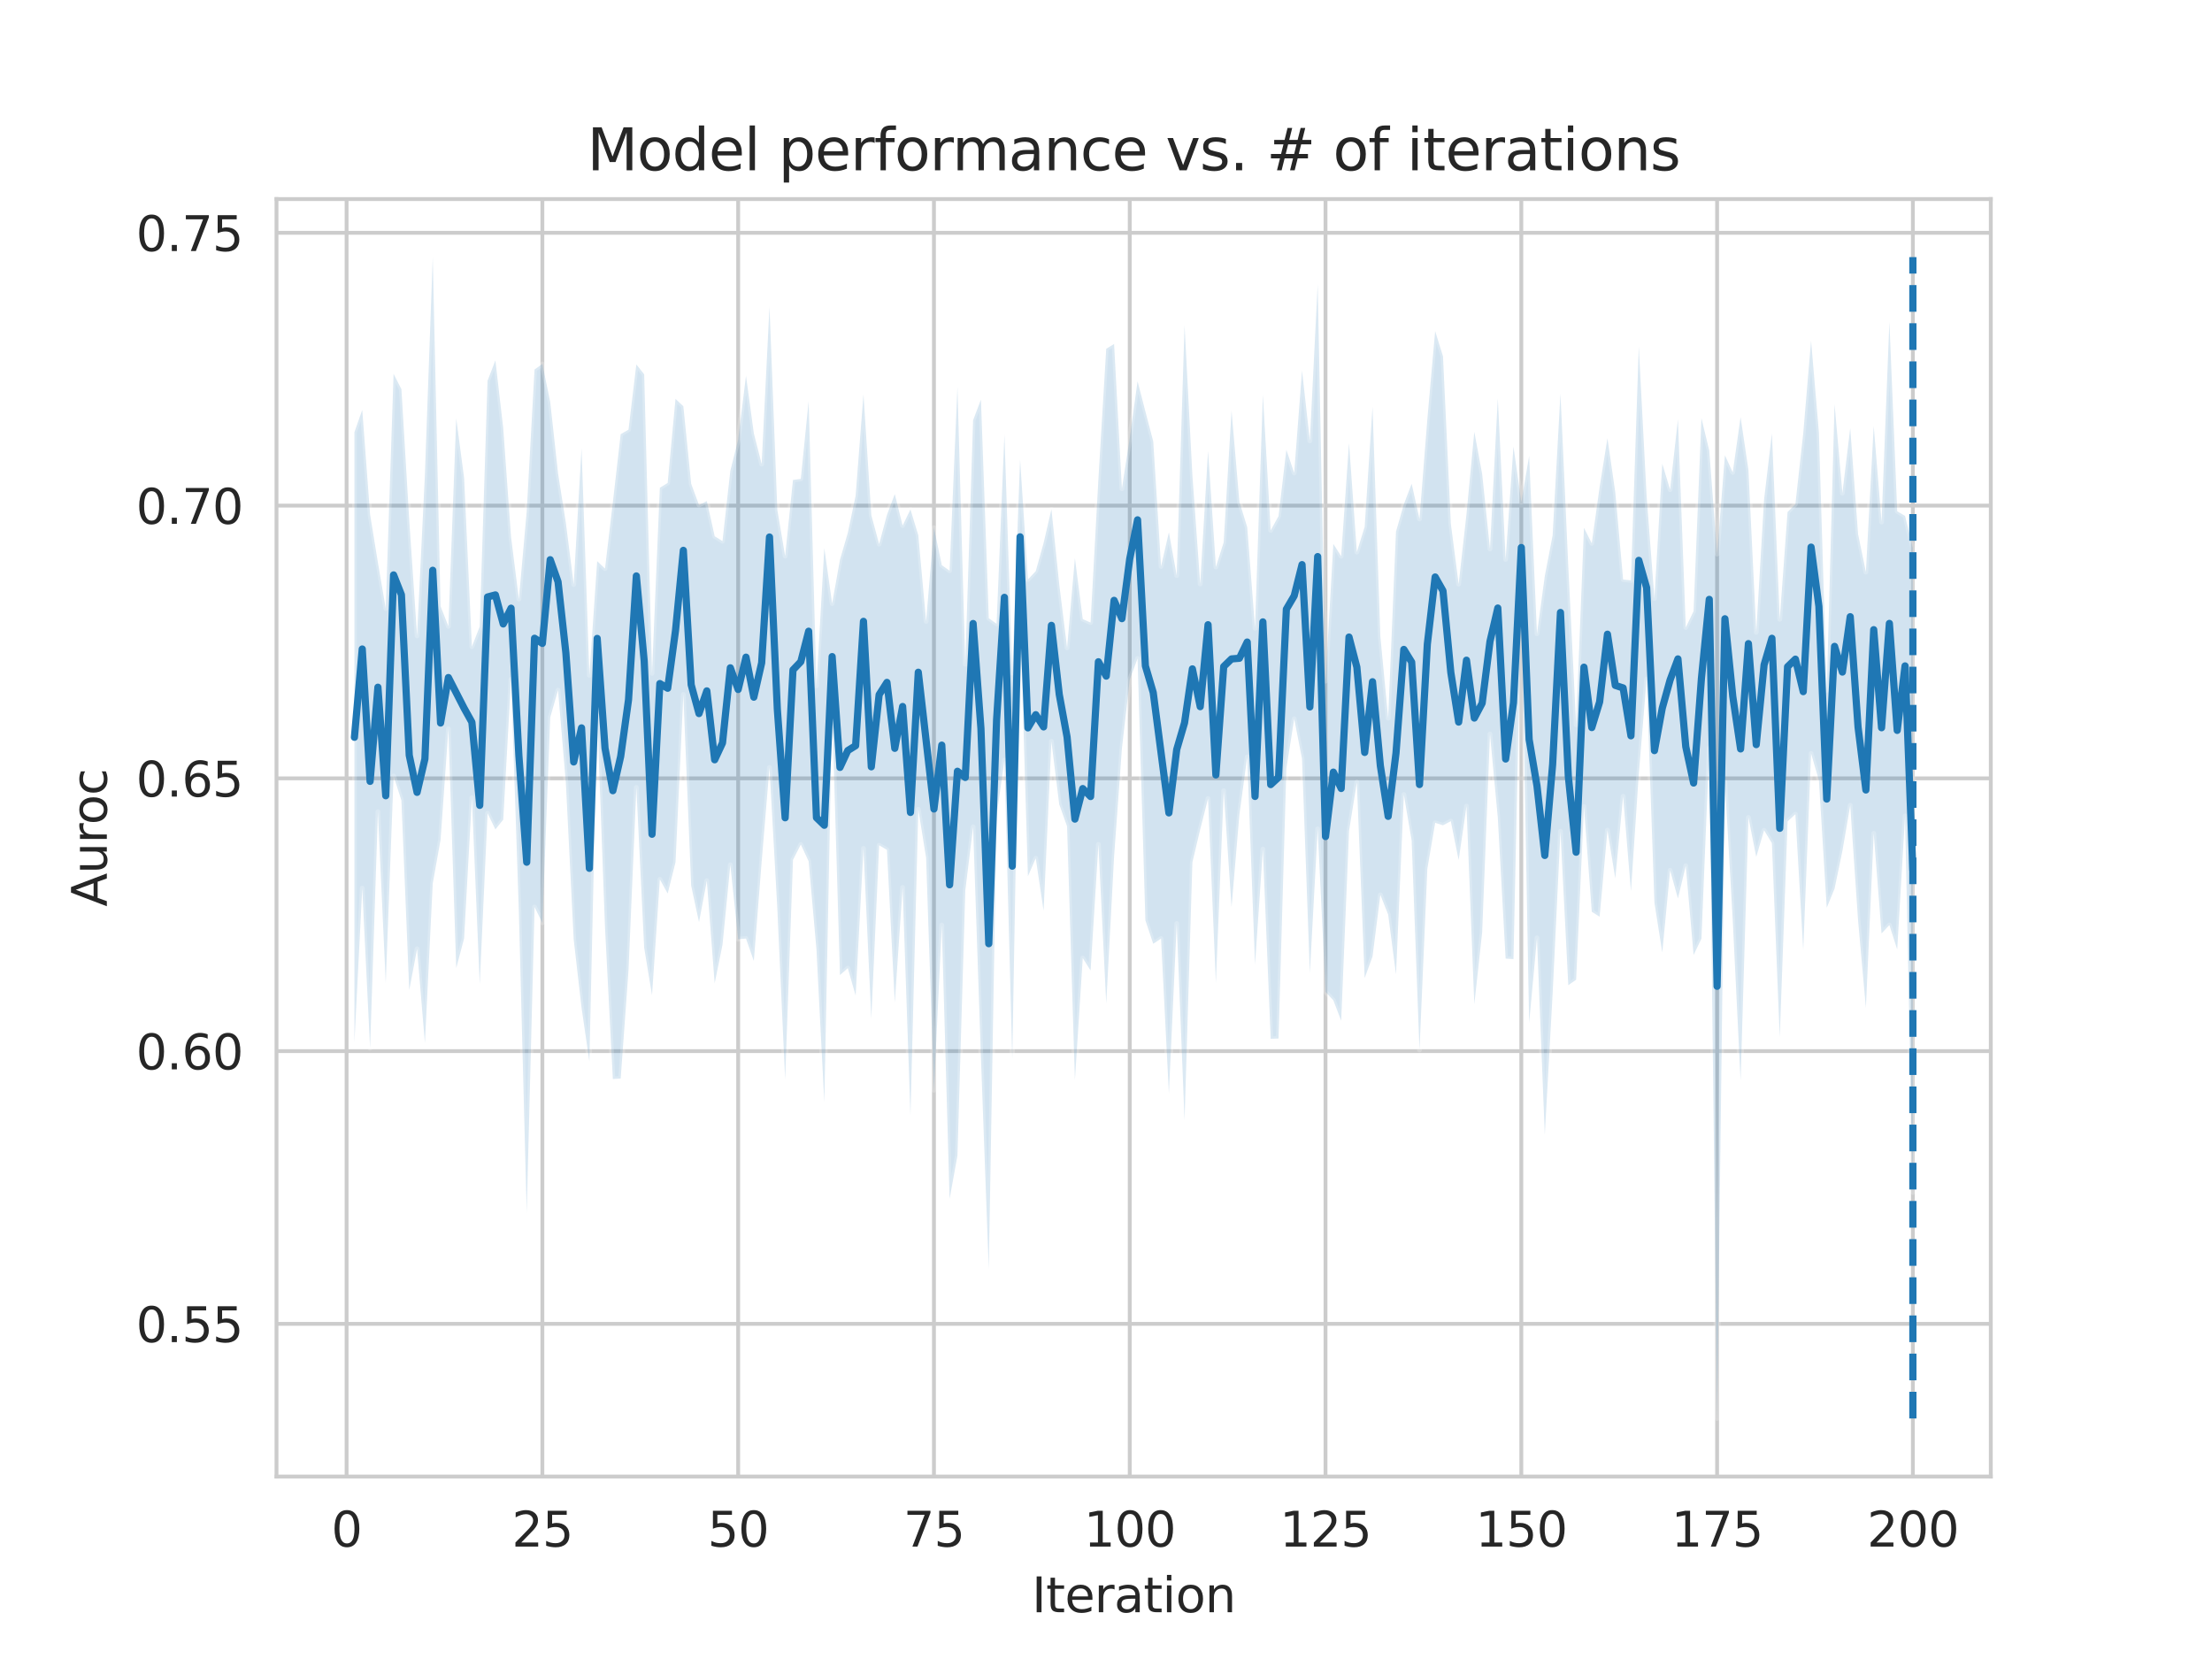 <?xml version="1.0" encoding="utf-8" standalone="no"?>
<!DOCTYPE svg PUBLIC "-//W3C//DTD SVG 1.1//EN"
  "http://www.w3.org/Graphics/SVG/1.1/DTD/svg11.dtd">
<svg height="345.6pt" version="1.1" viewBox="0 0 460.8 345.6" width="460.8pt" xmlns="http://www.w3.org/2000/svg" xmlns:xlink="http://www.w3.org/1999/xlink">
 <defs>
  <style type="text/css">*{stroke-linecap:butt;stroke-linejoin:round;}</style>
 </defs>
 <g id="figure_1">
  <g id="patch_1">
   <path d="M 0 345.6 
L 460.8 345.6 
L 460.8 0 
L 0 0 
z
" style="fill:#ffffff;"/>
  </g>
  <g id="axes_1">
   <g id="patch_2">
    <path d="M 57.6 307.584 
L 414.72 307.584 
L 414.72 41.472 
L 57.6 41.472 
z
" style="fill:#ffffff;"/>
   </g>
   <g id="matplotlib.axis_1">
    <g id="xtick_1">
     <g id="line2d_1">
      <path clip-path="url(#p51a0174e1c)" d="M 72.201 307.584 
L 72.201 41.472 
" style="fill:none;stroke:#cccccc;stroke-linecap:round;stroke-width:0.8;"/>
     </g>
     <g id="text_1">
      <!-- 0 -->
      <g style="fill:#262626;" transform="translate(69.02 322.182)scale(0.1 -0.1)">
       <defs>
        <path d="M 2034 4250 
Q 1547 4250 1301 3770 
Q 1056 3291 1056 2328 
Q 1056 1369 1301 889 
Q 1547 409 2034 409 
Q 2525 409 2770 889 
Q 3016 1369 3016 2328 
Q 3016 3291 2770 3770 
Q 2525 4250 2034 4250 
z
M 2034 4750 
Q 2819 4750 3233 4129 
Q 3647 3509 3647 2328 
Q 3647 1150 3233 529 
Q 2819 -91 2034 -91 
Q 1250 -91 836 529 
Q 422 1150 422 2328 
Q 422 3509 836 4129 
Q 1250 4750 2034 4750 
z
" id="DejaVuSans-30" transform="scale(0.016)"/>
       </defs>
       <use xlink:href="#DejaVuSans-30"/>
      </g>
     </g>
    </g>
    <g id="xtick_2">
     <g id="line2d_2">
      <path clip-path="url(#p51a0174e1c)" d="M 112.987 307.584 
L 112.987 41.472 
" style="fill:none;stroke:#cccccc;stroke-linecap:round;stroke-width:0.8;"/>
     </g>
     <g id="text_2">
      <!-- 25 -->
      <g style="fill:#262626;" transform="translate(106.625 322.182)scale(0.1 -0.1)">
       <defs>
        <path d="M 1228 531 
L 3431 531 
L 3431 0 
L 469 0 
L 469 531 
Q 828 903 1448 1529 
Q 2069 2156 2228 2338 
Q 2531 2678 2651 2914 
Q 2772 3150 2772 3378 
Q 2772 3750 2511 3984 
Q 2250 4219 1831 4219 
Q 1534 4219 1204 4116 
Q 875 4013 500 3803 
L 500 4441 
Q 881 4594 1212 4672 
Q 1544 4750 1819 4750 
Q 2544 4750 2975 4387 
Q 3406 4025 3406 3419 
Q 3406 3131 3298 2873 
Q 3191 2616 2906 2266 
Q 2828 2175 2409 1742 
Q 1991 1309 1228 531 
z
" id="DejaVuSans-32" transform="scale(0.016)"/>
        <path d="M 691 4666 
L 3169 4666 
L 3169 4134 
L 1269 4134 
L 1269 2991 
Q 1406 3038 1543 3061 
Q 1681 3084 1819 3084 
Q 2600 3084 3056 2656 
Q 3513 2228 3513 1497 
Q 3513 744 3044 326 
Q 2575 -91 1722 -91 
Q 1428 -91 1123 -41 
Q 819 9 494 109 
L 494 744 
Q 775 591 1075 516 
Q 1375 441 1709 441 
Q 2250 441 2565 725 
Q 2881 1009 2881 1497 
Q 2881 1984 2565 2268 
Q 2250 2553 1709 2553 
Q 1456 2553 1204 2497 
Q 953 2441 691 2322 
L 691 4666 
z
" id="DejaVuSans-35" transform="scale(0.016)"/>
       </defs>
       <use xlink:href="#DejaVuSans-32"/>
       <use x="63.623" xlink:href="#DejaVuSans-35"/>
      </g>
     </g>
    </g>
    <g id="xtick_3">
     <g id="line2d_3">
      <path clip-path="url(#p51a0174e1c)" d="M 153.773 307.584 
L 153.773 41.472 
" style="fill:none;stroke:#cccccc;stroke-linecap:round;stroke-width:0.8;"/>
     </g>
     <g id="text_3">
      <!-- 50 -->
      <g style="fill:#262626;" transform="translate(147.41 322.182)scale(0.1 -0.1)">
       <use xlink:href="#DejaVuSans-35"/>
       <use x="63.623" xlink:href="#DejaVuSans-30"/>
      </g>
     </g>
    </g>
    <g id="xtick_4">
     <g id="line2d_4">
      <path clip-path="url(#p51a0174e1c)" d="M 194.559 307.584 
L 194.559 41.472 
" style="fill:none;stroke:#cccccc;stroke-linecap:round;stroke-width:0.8;"/>
     </g>
     <g id="text_4">
      <!-- 75 -->
      <g style="fill:#262626;" transform="translate(188.196 322.182)scale(0.1 -0.1)">
       <defs>
        <path d="M 525 4666 
L 3525 4666 
L 3525 4397 
L 1831 0 
L 1172 0 
L 2766 4134 
L 525 4134 
L 525 4666 
z
" id="DejaVuSans-37" transform="scale(0.016)"/>
       </defs>
       <use xlink:href="#DejaVuSans-37"/>
       <use x="63.623" xlink:href="#DejaVuSans-35"/>
      </g>
     </g>
    </g>
    <g id="xtick_5">
     <g id="line2d_5">
      <path clip-path="url(#p51a0174e1c)" d="M 235.344 307.584 
L 235.344 41.472 
" style="fill:none;stroke:#cccccc;stroke-linecap:round;stroke-width:0.8;"/>
     </g>
     <g id="text_5">
      <!-- 100 -->
      <g style="fill:#262626;" transform="translate(225.801 322.182)scale(0.1 -0.1)">
       <defs>
        <path d="M 794 531 
L 1825 531 
L 1825 4091 
L 703 3866 
L 703 4441 
L 1819 4666 
L 2450 4666 
L 2450 531 
L 3481 531 
L 3481 0 
L 794 0 
L 794 531 
z
" id="DejaVuSans-31" transform="scale(0.016)"/>
       </defs>
       <use xlink:href="#DejaVuSans-31"/>
       <use x="63.623" xlink:href="#DejaVuSans-30"/>
       <use x="127.246" xlink:href="#DejaVuSans-30"/>
      </g>
     </g>
    </g>
    <g id="xtick_6">
     <g id="line2d_6">
      <path clip-path="url(#p51a0174e1c)" d="M 276.13 307.584 
L 276.13 41.472 
" style="fill:none;stroke:#cccccc;stroke-linecap:round;stroke-width:0.8;"/>
     </g>
     <g id="text_6">
      <!-- 125 -->
      <g style="fill:#262626;" transform="translate(266.586 322.182)scale(0.1 -0.1)">
       <use xlink:href="#DejaVuSans-31"/>
       <use x="63.623" xlink:href="#DejaVuSans-32"/>
       <use x="127.246" xlink:href="#DejaVuSans-35"/>
      </g>
     </g>
    </g>
    <g id="xtick_7">
     <g id="line2d_7">
      <path clip-path="url(#p51a0174e1c)" d="M 316.916 307.584 
L 316.916 41.472 
" style="fill:none;stroke:#cccccc;stroke-linecap:round;stroke-width:0.8;"/>
     </g>
     <g id="text_7">
      <!-- 150 -->
      <g style="fill:#262626;" transform="translate(307.372 322.182)scale(0.1 -0.1)">
       <use xlink:href="#DejaVuSans-31"/>
       <use x="63.623" xlink:href="#DejaVuSans-35"/>
       <use x="127.246" xlink:href="#DejaVuSans-30"/>
      </g>
     </g>
    </g>
    <g id="xtick_8">
     <g id="line2d_8">
      <path clip-path="url(#p51a0174e1c)" d="M 357.702 307.584 
L 357.702 41.472 
" style="fill:none;stroke:#cccccc;stroke-linecap:round;stroke-width:0.8;"/>
     </g>
     <g id="text_8">
      <!-- 175 -->
      <g style="fill:#262626;" transform="translate(348.158 322.182)scale(0.1 -0.1)">
       <use xlink:href="#DejaVuSans-31"/>
       <use x="63.623" xlink:href="#DejaVuSans-37"/>
       <use x="127.246" xlink:href="#DejaVuSans-35"/>
      </g>
     </g>
    </g>
    <g id="xtick_9">
     <g id="line2d_9">
      <path clip-path="url(#p51a0174e1c)" d="M 398.487 307.584 
L 398.487 41.472 
" style="fill:none;stroke:#cccccc;stroke-linecap:round;stroke-width:0.8;"/>
     </g>
     <g id="text_9">
      <!-- 200 -->
      <g style="fill:#262626;" transform="translate(388.944 322.182)scale(0.1 -0.1)">
       <use xlink:href="#DejaVuSans-32"/>
       <use x="63.623" xlink:href="#DejaVuSans-30"/>
       <use x="127.246" xlink:href="#DejaVuSans-30"/>
      </g>
     </g>
    </g>
    <g id="text_10">
     <!-- Iteration -->
     <g style="fill:#262626;" transform="translate(214.951 335.861)scale(0.1 -0.1)">
      <defs>
       <path d="M 628 4666 
L 1259 4666 
L 1259 0 
L 628 0 
L 628 4666 
z
" id="DejaVuSans-49" transform="scale(0.016)"/>
       <path d="M 1172 4494 
L 1172 3500 
L 2356 3500 
L 2356 3053 
L 1172 3053 
L 1172 1153 
Q 1172 725 1289 603 
Q 1406 481 1766 481 
L 2356 481 
L 2356 0 
L 1766 0 
Q 1100 0 847 248 
Q 594 497 594 1153 
L 594 3053 
L 172 3053 
L 172 3500 
L 594 3500 
L 594 4494 
L 1172 4494 
z
" id="DejaVuSans-74" transform="scale(0.016)"/>
       <path d="M 3597 1894 
L 3597 1613 
L 953 1613 
Q 991 1019 1311 708 
Q 1631 397 2203 397 
Q 2534 397 2845 478 
Q 3156 559 3463 722 
L 3463 178 
Q 3153 47 2828 -22 
Q 2503 -91 2169 -91 
Q 1331 -91 842 396 
Q 353 884 353 1716 
Q 353 2575 817 3079 
Q 1281 3584 2069 3584 
Q 2775 3584 3186 3129 
Q 3597 2675 3597 1894 
z
M 3022 2063 
Q 3016 2534 2758 2815 
Q 2500 3097 2075 3097 
Q 1594 3097 1305 2825 
Q 1016 2553 972 2059 
L 3022 2063 
z
" id="DejaVuSans-65" transform="scale(0.016)"/>
       <path d="M 2631 2963 
Q 2534 3019 2420 3045 
Q 2306 3072 2169 3072 
Q 1681 3072 1420 2755 
Q 1159 2438 1159 1844 
L 1159 0 
L 581 0 
L 581 3500 
L 1159 3500 
L 1159 2956 
Q 1341 3275 1631 3429 
Q 1922 3584 2338 3584 
Q 2397 3584 2469 3576 
Q 2541 3569 2628 3553 
L 2631 2963 
z
" id="DejaVuSans-72" transform="scale(0.016)"/>
       <path d="M 2194 1759 
Q 1497 1759 1228 1600 
Q 959 1441 959 1056 
Q 959 750 1161 570 
Q 1363 391 1709 391 
Q 2188 391 2477 730 
Q 2766 1069 2766 1631 
L 2766 1759 
L 2194 1759 
z
M 3341 1997 
L 3341 0 
L 2766 0 
L 2766 531 
Q 2569 213 2275 61 
Q 1981 -91 1556 -91 
Q 1019 -91 701 211 
Q 384 513 384 1019 
Q 384 1609 779 1909 
Q 1175 2209 1959 2209 
L 2766 2209 
L 2766 2266 
Q 2766 2663 2505 2880 
Q 2244 3097 1772 3097 
Q 1472 3097 1187 3025 
Q 903 2953 641 2809 
L 641 3341 
Q 956 3463 1253 3523 
Q 1550 3584 1831 3584 
Q 2591 3584 2966 3190 
Q 3341 2797 3341 1997 
z
" id="DejaVuSans-61" transform="scale(0.016)"/>
       <path d="M 603 3500 
L 1178 3500 
L 1178 0 
L 603 0 
L 603 3500 
z
M 603 4863 
L 1178 4863 
L 1178 4134 
L 603 4134 
L 603 4863 
z
" id="DejaVuSans-69" transform="scale(0.016)"/>
       <path d="M 1959 3097 
Q 1497 3097 1228 2736 
Q 959 2375 959 1747 
Q 959 1119 1226 758 
Q 1494 397 1959 397 
Q 2419 397 2687 759 
Q 2956 1122 2956 1747 
Q 2956 2369 2687 2733 
Q 2419 3097 1959 3097 
z
M 1959 3584 
Q 2709 3584 3137 3096 
Q 3566 2609 3566 1747 
Q 3566 888 3137 398 
Q 2709 -91 1959 -91 
Q 1206 -91 779 398 
Q 353 888 353 1747 
Q 353 2609 779 3096 
Q 1206 3584 1959 3584 
z
" id="DejaVuSans-6f" transform="scale(0.016)"/>
       <path d="M 3513 2113 
L 3513 0 
L 2938 0 
L 2938 2094 
Q 2938 2591 2744 2837 
Q 2550 3084 2163 3084 
Q 1697 3084 1428 2787 
Q 1159 2491 1159 1978 
L 1159 0 
L 581 0 
L 581 3500 
L 1159 3500 
L 1159 2956 
Q 1366 3272 1645 3428 
Q 1925 3584 2291 3584 
Q 2894 3584 3203 3211 
Q 3513 2838 3513 2113 
z
" id="DejaVuSans-6e" transform="scale(0.016)"/>
      </defs>
      <use xlink:href="#DejaVuSans-49"/>
      <use x="29.492" xlink:href="#DejaVuSans-74"/>
      <use x="68.701" xlink:href="#DejaVuSans-65"/>
      <use x="130.225" xlink:href="#DejaVuSans-72"/>
      <use x="171.338" xlink:href="#DejaVuSans-61"/>
      <use x="232.617" xlink:href="#DejaVuSans-74"/>
      <use x="271.826" xlink:href="#DejaVuSans-69"/>
      <use x="299.609" xlink:href="#DejaVuSans-6f"/>
      <use x="360.791" xlink:href="#DejaVuSans-6e"/>
     </g>
    </g>
   </g>
   <g id="matplotlib.axis_2">
    <g id="ytick_1">
     <g id="line2d_10">
      <path clip-path="url(#p51a0174e1c)" d="M 57.6 275.79 
L 414.72 275.79 
" style="fill:none;stroke:#cccccc;stroke-linecap:round;stroke-width:0.8;"/>
     </g>
     <g id="text_11">
      <!-- 0.55 -->
      <g style="fill:#262626;" transform="translate(28.334 279.589)scale(0.1 -0.1)">
       <defs>
        <path d="M 684 794 
L 1344 794 
L 1344 0 
L 684 0 
L 684 794 
z
" id="DejaVuSans-2e" transform="scale(0.016)"/>
       </defs>
       <use xlink:href="#DejaVuSans-30"/>
       <use x="63.623" xlink:href="#DejaVuSans-2e"/>
       <use x="95.41" xlink:href="#DejaVuSans-35"/>
       <use x="159.033" xlink:href="#DejaVuSans-35"/>
      </g>
     </g>
    </g>
    <g id="ytick_2">
     <g id="line2d_11">
      <path clip-path="url(#p51a0174e1c)" d="M 57.6 218.967 
L 414.72 218.967 
" style="fill:none;stroke:#cccccc;stroke-linecap:round;stroke-width:0.8;"/>
     </g>
     <g id="text_12">
      <!-- 0.60 -->
      <g style="fill:#262626;" transform="translate(28.334 222.766)scale(0.1 -0.1)">
       <defs>
        <path d="M 2113 2584 
Q 1688 2584 1439 2293 
Q 1191 2003 1191 1497 
Q 1191 994 1439 701 
Q 1688 409 2113 409 
Q 2538 409 2786 701 
Q 3034 994 3034 1497 
Q 3034 2003 2786 2293 
Q 2538 2584 2113 2584 
z
M 3366 4563 
L 3366 3988 
Q 3128 4100 2886 4159 
Q 2644 4219 2406 4219 
Q 1781 4219 1451 3797 
Q 1122 3375 1075 2522 
Q 1259 2794 1537 2939 
Q 1816 3084 2150 3084 
Q 2853 3084 3261 2657 
Q 3669 2231 3669 1497 
Q 3669 778 3244 343 
Q 2819 -91 2113 -91 
Q 1303 -91 875 529 
Q 447 1150 447 2328 
Q 447 3434 972 4092 
Q 1497 4750 2381 4750 
Q 2619 4750 2861 4703 
Q 3103 4656 3366 4563 
z
" id="DejaVuSans-36" transform="scale(0.016)"/>
       </defs>
       <use xlink:href="#DejaVuSans-30"/>
       <use x="63.623" xlink:href="#DejaVuSans-2e"/>
       <use x="95.41" xlink:href="#DejaVuSans-36"/>
       <use x="159.033" xlink:href="#DejaVuSans-30"/>
      </g>
     </g>
    </g>
    <g id="ytick_3">
     <g id="line2d_12">
      <path clip-path="url(#p51a0174e1c)" d="M 57.6 162.144 
L 414.72 162.144 
" style="fill:none;stroke:#cccccc;stroke-linecap:round;stroke-width:0.8;"/>
     </g>
     <g id="text_13">
      <!-- 0.65 -->
      <g style="fill:#262626;" transform="translate(28.334 165.944)scale(0.1 -0.1)">
       <use xlink:href="#DejaVuSans-30"/>
       <use x="63.623" xlink:href="#DejaVuSans-2e"/>
       <use x="95.41" xlink:href="#DejaVuSans-36"/>
       <use x="159.033" xlink:href="#DejaVuSans-35"/>
      </g>
     </g>
    </g>
    <g id="ytick_4">
     <g id="line2d_13">
      <path clip-path="url(#p51a0174e1c)" d="M 57.6 105.322 
L 414.72 105.322 
" style="fill:none;stroke:#cccccc;stroke-linecap:round;stroke-width:0.8;"/>
     </g>
     <g id="text_14">
      <!-- 0.70 -->
      <g style="fill:#262626;" transform="translate(28.334 109.121)scale(0.1 -0.1)">
       <use xlink:href="#DejaVuSans-30"/>
       <use x="63.623" xlink:href="#DejaVuSans-2e"/>
       <use x="95.41" xlink:href="#DejaVuSans-37"/>
       <use x="159.033" xlink:href="#DejaVuSans-30"/>
      </g>
     </g>
    </g>
    <g id="ytick_5">
     <g id="line2d_14">
      <path clip-path="url(#p51a0174e1c)" d="M 57.6 48.499 
L 414.72 48.499 
" style="fill:none;stroke:#cccccc;stroke-linecap:round;stroke-width:0.8;"/>
     </g>
     <g id="text_15">
      <!-- 0.75 -->
      <g style="fill:#262626;" transform="translate(28.334 52.298)scale(0.1 -0.1)">
       <use xlink:href="#DejaVuSans-30"/>
       <use x="63.623" xlink:href="#DejaVuSans-2e"/>
       <use x="95.41" xlink:href="#DejaVuSans-37"/>
       <use x="159.033" xlink:href="#DejaVuSans-35"/>
      </g>
     </g>
    </g>
    <g id="text_16">
     <!-- Auroc -->
     <g style="fill:#262626;" transform="translate(22.255 188.869)rotate(-90)scale(0.1 -0.1)">
      <defs>
       <path d="M 2188 4044 
L 1331 1722 
L 3047 1722 
L 2188 4044 
z
M 1831 4666 
L 2547 4666 
L 4325 0 
L 3669 0 
L 3244 1197 
L 1141 1197 
L 716 0 
L 50 0 
L 1831 4666 
z
" id="DejaVuSans-41" transform="scale(0.016)"/>
       <path d="M 544 1381 
L 544 3500 
L 1119 3500 
L 1119 1403 
Q 1119 906 1312 657 
Q 1506 409 1894 409 
Q 2359 409 2629 706 
Q 2900 1003 2900 1516 
L 2900 3500 
L 3475 3500 
L 3475 0 
L 2900 0 
L 2900 538 
Q 2691 219 2414 64 
Q 2138 -91 1772 -91 
Q 1169 -91 856 284 
Q 544 659 544 1381 
z
M 1991 3584 
L 1991 3584 
z
" id="DejaVuSans-75" transform="scale(0.016)"/>
       <path d="M 3122 3366 
L 3122 2828 
Q 2878 2963 2633 3030 
Q 2388 3097 2138 3097 
Q 1578 3097 1268 2742 
Q 959 2388 959 1747 
Q 959 1106 1268 751 
Q 1578 397 2138 397 
Q 2388 397 2633 464 
Q 2878 531 3122 666 
L 3122 134 
Q 2881 22 2623 -34 
Q 2366 -91 2075 -91 
Q 1284 -91 818 406 
Q 353 903 353 1747 
Q 353 2603 823 3093 
Q 1294 3584 2113 3584 
Q 2378 3584 2631 3529 
Q 2884 3475 3122 3366 
z
" id="DejaVuSans-63" transform="scale(0.016)"/>
      </defs>
      <use xlink:href="#DejaVuSans-41"/>
      <use x="68.408" xlink:href="#DejaVuSans-75"/>
      <use x="131.787" xlink:href="#DejaVuSans-72"/>
      <use x="170.65" xlink:href="#DejaVuSans-6f"/>
      <use x="231.832" xlink:href="#DejaVuSans-63"/>
     </g>
    </g>
   </g>
   <g id="PolyCollection_1">
    <defs>
     <path d="M 73.833 -255.571 
L 73.833 -128.445 
L 75.464 -160.583 
L 77.096 -127.257 
L 78.727 -176.5 
L 80.358 -140.84 
L 81.99 -183.952 
L 83.621 -178.863 
L 85.253 -139.342 
L 86.884 -147.949 
L 88.516 -128.311 
L 90.147 -161.563 
L 91.778 -170.673 
L 93.41 -193.786 
L 95.041 -143.928 
L 96.673 -150.085 
L 98.304 -179.414 
L 99.936 -140.592 
L 101.567 -176.192 
L 103.198 -172.816 
L 104.83 -174.853 
L 106.461 -204.083 
L 108.093 -155.573 
L 109.724 -92.959 
L 111.356 -156.656 
L 112.987 -153.36 
L 114.618 -196.149 
L 116.25 -201.832 
L 117.881 -182.536 
L 119.513 -149.912 
L 121.144 -135.711 
L 122.776 -124.509 
L 124.407 -196.503 
L 126.038 -152.338 
L 127.67 -120.819 
L 129.301 -120.929 
L 130.933 -143.556 
L 132.564 -181.565 
L 134.196 -148.176 
L 135.827 -138.289 
L 137.458 -162.414 
L 139.09 -159.464 
L 140.721 -165.983 
L 142.353 -200.933 
L 143.984 -161.094 
L 145.616 -153.509 
L 147.247 -162.137 
L 148.879 -140.76 
L 150.51 -148.799 
L 152.141 -165.447 
L 153.773 -149.943 
L 155.404 -150.081 
L 157.036 -145.418 
L 158.667 -166.105 
L 160.299 -185.728 
L 161.93 -156.402 
L 163.561 -120.734 
L 165.193 -166.482 
L 166.824 -169.674 
L 168.456 -166.182 
L 170.087 -147.806 
L 171.719 -115.961 
L 173.35 -197.775 
L 174.981 -142.48 
L 176.613 -143.917 
L 178.244 -138.212 
L 179.876 -168.871 
L 181.507 -133.438 
L 183.139 -169.51 
L 184.77 -168.56 
L 186.401 -136.753 
L 188.033 -160.732 
L 189.664 -113.257 
L 191.296 -177.022 
L 192.927 -166.899 
L 194.559 -118.479 
L 196.19 -152.891 
L 197.821 -95.857 
L 199.453 -104.881 
L 201.084 -160.069 
L 202.716 -173.359 
L 204.347 -125.332 
L 205.979 -81.215 
L 207.61 -175.698 
L 209.241 -187.238 
L 210.873 -124.954 
L 212.504 -217.647 
L 214.136 -163.063 
L 215.767 -166.813 
L 217.399 -155.889 
L 219.03 -191.153 
L 220.661 -178.032 
L 222.293 -173.452 
L 223.924 -120.619 
L 225.556 -146.024 
L 227.187 -143.424 
L 228.819 -169.703 
L 230.45 -136.565 
L 232.081 -167.131 
L 233.713 -189.666 
L 235.344 -204.023 
L 236.976 -208.432 
L 238.607 -153.882 
L 240.239 -148.998 
L 241.87 -150.08 
L 243.501 -117.819 
L 245.133 -153.214 
L 246.764 -112.222 
L 248.396 -165.976 
L 250.027 -172.839 
L 251.659 -179.266 
L 253.29 -140.845 
L 254.921 -180.887 
L 256.553 -156.627 
L 258.184 -175.877 
L 259.816 -187.925 
L 261.447 -144.644 
L 263.079 -168.725 
L 264.71 -129.198 
L 266.341 -129.258 
L 267.973 -185.5 
L 269.604 -195.865 
L 271.236 -187.556 
L 272.867 -142.898 
L 274.499 -172.924 
L 276.13 -138.966 
L 277.761 -137.221 
L 279.393 -132.969 
L 281.024 -172.481 
L 282.656 -182.649 
L 284.287 -141.858 
L 285.919 -146.34 
L 287.55 -159.19 
L 289.181 -155.092 
L 290.813 -142.607 
L 292.444 -180.081 
L 294.076 -170.512 
L 295.707 -126.86 
L 297.339 -164.605 
L 298.97 -174.194 
L 300.601 -173.672 
L 302.233 -174.538 
L 303.864 -166.441 
L 305.496 -177.665 
L 307.127 -136.404 
L 308.759 -151.374 
L 310.39 -192.697 
L 312.021 -175.255 
L 313.653 -145.904 
L 315.284 -145.811 
L 316.916 -222.079 
L 318.547 -132.523 
L 320.179 -150.238 
L 321.81 -109.221 
L 323.441 -138.638 
L 325.073 -172.434 
L 326.704 -140.361 
L 328.336 -141.516 
L 329.967 -177.57 
L 331.599 -155.662 
L 333.23 -154.633 
L 334.862 -172.67 
L 336.493 -162.626 
L 338.124 -179.72 
L 339.756 -159.927 
L 341.387 -184.335 
L 343.019 -204.131 
L 344.65 -157.563 
L 346.282 -147.19 
L 347.913 -164.304 
L 349.544 -158.435 
L 351.176 -165.248 
L 352.807 -146.679 
L 354.439 -150.057 
L 356.07 -189.761 
L 357.702 -50.112 
L 359.333 -182.639 
L 360.964 -153.905 
L 362.596 -120.485 
L 364.227 -175.321 
L 365.859 -167.097 
L 367.49 -172.651 
L 369.122 -169.957 
L 370.753 -129.513 
L 372.384 -174.487 
L 374.016 -175.993 
L 375.647 -147.751 
L 377.279 -188.639 
L 378.91 -183.069 
L 380.542 -156.503 
L 382.173 -160.491 
L 383.804 -168.328 
L 385.436 -177.849 
L 387.067 -153.933 
L 388.699 -135.649 
L 390.33 -172 
L 391.962 -151.153 
L 393.593 -152.897 
L 395.224 -147.807 
L 396.856 -175.627 
L 398.487 -97.173 
L 398.487 -231.459 
L 398.487 -231.459 
L 396.856 -238.131 
L 395.224 -239.089 
L 393.593 -278.565 
L 391.962 -236.847 
L 390.33 -256.851 
L 388.699 -226.418 
L 387.067 -234.346 
L 385.436 -256.405 
L 383.804 -242.862 
L 382.173 -261.403 
L 380.542 -201.784 
L 378.91 -255.479 
L 377.279 -274.609 
L 375.647 -255.289 
L 374.016 -240.573 
L 372.384 -238.934 
L 370.753 -216.586 
L 369.122 -255.303 
L 367.49 -241.541 
L 365.859 -213.869 
L 364.227 -247.714 
L 362.596 -258.684 
L 360.964 -247.184 
L 359.333 -250.754 
L 357.702 -230.165 
L 356.07 -251.717 
L 354.439 -258.484 
L 352.807 -218.282 
L 351.176 -214.88 
L 349.544 -258.232 
L 347.913 -243.597 
L 346.282 -248.994 
L 344.65 -220.91 
L 343.019 -242.205 
L 341.387 -273.396 
L 339.756 -224.708 
L 338.124 -224.864 
L 336.493 -243.009 
L 334.862 -254.296 
L 333.23 -244.112 
L 331.599 -232.407 
L 329.967 -235.652 
L 328.336 -194.626 
L 326.704 -227.525 
L 325.073 -263.581 
L 323.441 -234.073 
L 321.81 -225.572 
L 320.179 -213.564 
L 318.547 -250.602 
L 316.916 -241.006 
L 315.284 -252.58 
L 313.653 -229.067 
L 312.021 -262.61 
L 310.39 -231.239 
L 308.759 -246.852 
L 307.127 -255.631 
L 305.496 -238.474 
L 303.864 -223.915 
L 302.233 -236.503 
L 300.601 -271.363 
L 298.97 -276.611 
L 297.339 -258.216 
L 295.707 -237.477 
L 294.076 -244.817 
L 292.444 -240.544 
L 290.813 -234.846 
L 289.181 -195.991 
L 287.55 -213.018 
L 285.919 -260.824 
L 284.287 -235.851 
L 282.656 -230.593 
L 281.024 -253.298 
L 279.393 -229.727 
L 277.761 -232.281 
L 276.13 -203.698 
L 274.499 -286.378 
L 272.867 -253.762 
L 271.236 -268.4 
L 269.604 -247.08 
L 267.973 -251.889 
L 266.341 -238.075 
L 264.71 -235.116 
L 263.079 -263.371 
L 261.447 -214.736 
L 259.816 -235.779 
L 258.184 -241.065 
L 256.553 -260.046 
L 254.921 -232.627 
L 253.29 -227.485 
L 251.659 -251.649 
L 250.027 -223.937 
L 248.396 -246.544 
L 246.764 -277.845 
L 245.133 -225.706 
L 243.501 -234.702 
L 241.87 -227.596 
L 240.239 -253.642 
L 238.607 -259.871 
L 236.976 -266.178 
L 235.344 -254.336 
L 233.713 -243.787 
L 232.081 -273.936 
L 230.45 -272.94 
L 228.819 -245.783 
L 227.187 -215.908 
L 225.556 -216.624 
L 223.924 -229.318 
L 222.293 -210.645 
L 220.661 -223.843 
L 219.03 -239.501 
L 217.399 -232.46 
L 215.767 -226.62 
L 214.136 -224.884 
L 212.504 -249.884 
L 210.873 -205.375 
L 209.241 -255.085 
L 207.61 -215.647 
L 205.979 -216.812 
L 204.347 -262.348 
L 202.716 -258.06 
L 201.084 -207.224 
L 199.453 -264.985 
L 197.821 -226.709 
L 196.19 -227.862 
L 194.559 -235.67 
L 192.927 -216.151 
L 191.296 -234.1 
L 189.664 -239.459 
L 188.033 -236.113 
L 186.401 -242.667 
L 184.77 -238.328 
L 183.139 -232.252 
L 181.507 -238.278 
L 179.876 -263.454 
L 178.244 -242.315 
L 176.613 -234.578 
L 174.981 -228.991 
L 173.35 -219.862 
L 171.719 -231.406 
L 170.087 -202.728 
L 168.456 -262.027 
L 166.824 -245.835 
L 165.193 -245.614 
L 163.561 -229.751 
L 161.93 -239.376 
L 160.299 -281.728 
L 158.667 -248.917 
L 157.036 -255.321 
L 155.404 -267.317 
L 153.773 -253.995 
L 152.141 -247.518 
L 150.51 -232.867 
L 148.879 -233.887 
L 147.247 -241.213 
L 145.616 -240.397 
L 143.984 -244.815 
L 142.353 -260.969 
L 140.721 -262.503 
L 139.09 -244.991 
L 137.458 -243.987 
L 135.827 -205.33 
L 134.196 -267.617 
L 132.564 -269.675 
L 130.933 -256.096 
L 129.301 -255.146 
L 127.67 -240.948 
L 126.038 -227.147 
L 124.407 -228.705 
L 122.776 -204.915 
L 121.144 -252.22 
L 119.513 -223.834 
L 117.881 -236.64 
L 116.25 -246.979 
L 114.618 -261.853 
L 112.987 -269.776 
L 111.356 -268.626 
L 109.724 -239.014 
L 108.093 -220.788 
L 106.461 -233.712 
L 104.83 -256.387 
L 103.198 -270.528 
L 101.567 -266.283 
L 99.936 -215.072 
L 98.304 -210.894 
L 96.673 -246.088 
L 95.041 -258.447 
L 93.41 -215.129 
L 91.778 -219.294 
L 90.147 -292.032 
L 88.516 -246.687 
L 86.884 -213.128 
L 85.253 -237.189 
L 83.621 -264.525 
L 81.99 -267.715 
L 80.358 -218.826 
L 78.727 -228.38 
L 77.096 -238.401 
L 75.464 -260.216 
L 73.833 -255.571 
z
" id="m1b79c7bcd7" style="stroke:#ffffff;stroke-opacity:0.2;"/>
    </defs>
    <g clip-path="url(#p51a0174e1c)">
     <use style="fill:#1f77b4;fill-opacity:0.2;stroke:#ffffff;stroke-opacity:0.2;" x="0" xlink:href="#m1b79c7bcd7" y="345.6"/>
    </g>
   </g>
   <g id="LineCollection_1">
    <path clip-path="url(#p51a0174e1c)" d="M 398.487 295.488 
L 398.487 53.568 
" style="fill:none;stroke:#1f77b4;stroke-dasharray:5.55,2.4;stroke-dashoffset:0;stroke-width:1.5;"/>
   </g>
   <g id="line2d_15">
    <path clip-path="url(#p51a0174e1c)" d="M 73.833 153.592 
L 75.464 135.2 
L 77.096 162.771 
L 78.727 143.16 
L 80.358 165.767 
L 81.99 119.767 
L 83.621 123.906 
L 85.253 157.334 
L 86.884 165.062 
L 88.516 158.101 
L 90.147 118.802 
L 91.778 150.616 
L 93.41 141.143 
L 96.673 147.513 
L 98.304 150.446 
L 99.936 167.768 
L 101.567 124.363 
L 103.198 123.928 
L 104.83 129.98 
L 106.461 126.703 
L 108.093 157.42 
L 109.724 179.613 
L 111.356 132.959 
L 112.987 134.032 
L 114.618 116.599 
L 116.25 121.194 
L 117.881 136.012 
L 119.513 158.727 
L 121.144 151.635 
L 122.776 180.888 
L 124.407 132.996 
L 126.038 155.857 
L 127.67 164.717 
L 129.301 157.563 
L 130.933 145.774 
L 132.564 119.98 
L 134.196 137.703 
L 135.827 173.79 
L 137.458 142.4 
L 139.09 143.372 
L 140.721 131.357 
L 142.353 114.649 
L 143.984 142.646 
L 145.616 148.647 
L 147.247 143.925 
L 148.879 158.277 
L 150.51 154.767 
L 152.141 139.118 
L 153.773 143.631 
L 155.404 136.901 
L 157.036 145.231 
L 158.667 138.089 
L 160.299 111.872 
L 161.93 147.711 
L 163.561 170.358 
L 165.193 139.552 
L 166.824 137.846 
L 168.456 131.496 
L 170.087 170.333 
L 171.719 171.917 
L 173.35 136.781 
L 174.981 159.864 
L 176.613 156.353 
L 178.244 155.337 
L 179.876 129.438 
L 181.507 159.742 
L 183.139 144.719 
L 184.77 142.156 
L 186.401 155.89 
L 188.033 147.178 
L 189.664 169.242 
L 191.296 140.039 
L 194.559 168.526 
L 196.19 155.223 
L 197.821 184.317 
L 199.453 160.667 
L 201.084 161.954 
L 202.716 129.89 
L 204.347 151.76 
L 205.979 196.587 
L 207.61 149.928 
L 209.241 124.438 
L 210.873 180.435 
L 212.504 111.834 
L 214.136 151.627 
L 215.767 148.883 
L 217.399 151.426 
L 219.03 130.273 
L 220.661 144.662 
L 222.293 153.552 
L 223.924 170.631 
L 225.556 164.276 
L 227.187 165.934 
L 228.819 137.857 
L 230.45 140.847 
L 232.081 125.066 
L 233.713 128.874 
L 235.344 116.421 
L 236.976 108.295 
L 238.607 138.723 
L 240.239 144.28 
L 243.501 169.339 
L 245.133 156.14 
L 246.764 150.566 
L 248.396 139.34 
L 250.027 147.212 
L 251.659 130.142 
L 253.29 161.435 
L 254.921 138.843 
L 256.553 137.264 
L 258.184 137.129 
L 259.816 133.748 
L 261.447 165.91 
L 263.079 129.552 
L 264.71 163.443 
L 266.341 161.933 
L 267.973 126.906 
L 269.604 124.128 
L 271.236 117.622 
L 272.867 147.27 
L 274.499 115.949 
L 276.13 174.268 
L 277.761 160.849 
L 279.393 164.252 
L 281.024 132.711 
L 282.656 138.979 
L 284.287 156.745 
L 285.919 142.018 
L 287.55 159.496 
L 289.181 170.059 
L 290.813 156.873 
L 292.444 135.287 
L 294.076 137.935 
L 295.707 163.431 
L 297.339 134.19 
L 298.97 120.198 
L 300.601 123.082 
L 302.233 140.08 
L 303.864 150.422 
L 305.496 137.53 
L 307.127 149.583 
L 308.759 146.487 
L 310.39 133.632 
L 312.021 126.667 
L 313.653 158.114 
L 315.284 146.405 
L 316.916 114.058 
L 318.547 154.038 
L 320.179 163.699 
L 321.81 178.204 
L 323.441 159.244 
L 325.073 127.592 
L 326.704 161.657 
L 328.336 177.529 
L 329.967 138.989 
L 331.599 151.566 
L 333.23 146.228 
L 334.862 132.117 
L 336.493 142.782 
L 338.124 143.308 
L 339.756 153.283 
L 341.387 116.734 
L 343.019 122.432 
L 344.65 156.364 
L 346.282 147.508 
L 347.913 141.649 
L 349.544 137.266 
L 351.176 155.536 
L 352.807 163.119 
L 354.439 141.329 
L 356.07 124.861 
L 357.702 205.462 
L 359.333 128.903 
L 360.964 145.055 
L 362.596 156.016 
L 364.227 134.082 
L 365.859 155.117 
L 367.49 138.504 
L 369.122 132.97 
L 370.753 172.55 
L 372.384 138.89 
L 374.016 137.317 
L 375.647 144.08 
L 377.279 113.976 
L 378.91 126.326 
L 380.542 166.456 
L 382.173 134.653 
L 383.804 140.005 
L 385.436 128.473 
L 387.067 151.46 
L 388.699 164.567 
L 390.33 131.175 
L 391.962 151.6 
L 393.593 129.869 
L 395.224 152.152 
L 396.856 138.721 
L 398.487 181.284 
L 398.487 181.284 
" style="fill:none;stroke:#1f77b4;stroke-linecap:round;stroke-width:1.5;"/>
   </g>
   <g id="patch_3">
    <path d="M 57.6 307.584 
L 57.6 41.472 
" style="fill:none;stroke:#cccccc;stroke-linecap:square;stroke-linejoin:miter;stroke-width:0.8;"/>
   </g>
   <g id="patch_4">
    <path d="M 414.72 307.584 
L 414.72 41.472 
" style="fill:none;stroke:#cccccc;stroke-linecap:square;stroke-linejoin:miter;stroke-width:0.8;"/>
   </g>
   <g id="patch_5">
    <path d="M 57.6 307.584 
L 414.72 307.584 
" style="fill:none;stroke:#cccccc;stroke-linecap:square;stroke-linejoin:miter;stroke-width:0.8;"/>
   </g>
   <g id="patch_6">
    <path d="M 57.6 41.472 
L 414.72 41.472 
" style="fill:none;stroke:#cccccc;stroke-linecap:square;stroke-linejoin:miter;stroke-width:0.8;"/>
   </g>
   <g id="text_17">
    <!-- Model performance vs. # of iterations -->
    <g style="fill:#262626;" transform="translate(122.315 35.472)scale(0.12 -0.12)">
     <defs>
      <path d="M 628 4666 
L 1569 4666 
L 2759 1491 
L 3956 4666 
L 4897 4666 
L 4897 0 
L 4281 0 
L 4281 4097 
L 3078 897 
L 2444 897 
L 1241 4097 
L 1241 0 
L 628 0 
L 628 4666 
z
" id="DejaVuSans-4d" transform="scale(0.016)"/>
      <path d="M 2906 2969 
L 2906 4863 
L 3481 4863 
L 3481 0 
L 2906 0 
L 2906 525 
Q 2725 213 2448 61 
Q 2172 -91 1784 -91 
Q 1150 -91 751 415 
Q 353 922 353 1747 
Q 353 2572 751 3078 
Q 1150 3584 1784 3584 
Q 2172 3584 2448 3432 
Q 2725 3281 2906 2969 
z
M 947 1747 
Q 947 1113 1208 752 
Q 1469 391 1925 391 
Q 2381 391 2643 752 
Q 2906 1113 2906 1747 
Q 2906 2381 2643 2742 
Q 2381 3103 1925 3103 
Q 1469 3103 1208 2742 
Q 947 2381 947 1747 
z
" id="DejaVuSans-64" transform="scale(0.016)"/>
      <path d="M 603 4863 
L 1178 4863 
L 1178 0 
L 603 0 
L 603 4863 
z
" id="DejaVuSans-6c" transform="scale(0.016)"/>
      <path id="DejaVuSans-20" transform="scale(0.016)"/>
      <path d="M 1159 525 
L 1159 -1331 
L 581 -1331 
L 581 3500 
L 1159 3500 
L 1159 2969 
Q 1341 3281 1617 3432 
Q 1894 3584 2278 3584 
Q 2916 3584 3314 3078 
Q 3713 2572 3713 1747 
Q 3713 922 3314 415 
Q 2916 -91 2278 -91 
Q 1894 -91 1617 61 
Q 1341 213 1159 525 
z
M 3116 1747 
Q 3116 2381 2855 2742 
Q 2594 3103 2138 3103 
Q 1681 3103 1420 2742 
Q 1159 2381 1159 1747 
Q 1159 1113 1420 752 
Q 1681 391 2138 391 
Q 2594 391 2855 752 
Q 3116 1113 3116 1747 
z
" id="DejaVuSans-70" transform="scale(0.016)"/>
      <path d="M 2375 4863 
L 2375 4384 
L 1825 4384 
Q 1516 4384 1395 4259 
Q 1275 4134 1275 3809 
L 1275 3500 
L 2222 3500 
L 2222 3053 
L 1275 3053 
L 1275 0 
L 697 0 
L 697 3053 
L 147 3053 
L 147 3500 
L 697 3500 
L 697 3744 
Q 697 4328 969 4595 
Q 1241 4863 1831 4863 
L 2375 4863 
z
" id="DejaVuSans-66" transform="scale(0.016)"/>
      <path d="M 3328 2828 
Q 3544 3216 3844 3400 
Q 4144 3584 4550 3584 
Q 5097 3584 5394 3201 
Q 5691 2819 5691 2113 
L 5691 0 
L 5113 0 
L 5113 2094 
Q 5113 2597 4934 2840 
Q 4756 3084 4391 3084 
Q 3944 3084 3684 2787 
Q 3425 2491 3425 1978 
L 3425 0 
L 2847 0 
L 2847 2094 
Q 2847 2600 2669 2842 
Q 2491 3084 2119 3084 
Q 1678 3084 1418 2786 
Q 1159 2488 1159 1978 
L 1159 0 
L 581 0 
L 581 3500 
L 1159 3500 
L 1159 2956 
Q 1356 3278 1631 3431 
Q 1906 3584 2284 3584 
Q 2666 3584 2933 3390 
Q 3200 3197 3328 2828 
z
" id="DejaVuSans-6d" transform="scale(0.016)"/>
      <path d="M 191 3500 
L 800 3500 
L 1894 563 
L 2988 3500 
L 3597 3500 
L 2284 0 
L 1503 0 
L 191 3500 
z
" id="DejaVuSans-76" transform="scale(0.016)"/>
      <path d="M 2834 3397 
L 2834 2853 
Q 2591 2978 2328 3040 
Q 2066 3103 1784 3103 
Q 1356 3103 1142 2972 
Q 928 2841 928 2578 
Q 928 2378 1081 2264 
Q 1234 2150 1697 2047 
L 1894 2003 
Q 2506 1872 2764 1633 
Q 3022 1394 3022 966 
Q 3022 478 2636 193 
Q 2250 -91 1575 -91 
Q 1294 -91 989 -36 
Q 684 19 347 128 
L 347 722 
Q 666 556 975 473 
Q 1284 391 1588 391 
Q 1994 391 2212 530 
Q 2431 669 2431 922 
Q 2431 1156 2273 1281 
Q 2116 1406 1581 1522 
L 1381 1569 
Q 847 1681 609 1914 
Q 372 2147 372 2553 
Q 372 3047 722 3315 
Q 1072 3584 1716 3584 
Q 2034 3584 2315 3537 
Q 2597 3491 2834 3397 
z
" id="DejaVuSans-73" transform="scale(0.016)"/>
      <path d="M 3272 2816 
L 2363 2816 
L 2100 1772 
L 3016 1772 
L 3272 2816 
z
M 2803 4594 
L 2478 3297 
L 3391 3297 
L 3719 4594 
L 4219 4594 
L 3897 3297 
L 4872 3297 
L 4872 2816 
L 3775 2816 
L 3519 1772 
L 4513 1772 
L 4513 1294 
L 3397 1294 
L 3072 0 
L 2572 0 
L 2894 1294 
L 1978 1294 
L 1656 0 
L 1153 0 
L 1478 1294 
L 494 1294 
L 494 1772 
L 1594 1772 
L 1856 2816 
L 850 2816 
L 850 3297 
L 1978 3297 
L 2297 4594 
L 2803 4594 
z
" id="DejaVuSans-23" transform="scale(0.016)"/>
     </defs>
     <use xlink:href="#DejaVuSans-4d"/>
     <use x="86.279" xlink:href="#DejaVuSans-6f"/>
     <use x="147.461" xlink:href="#DejaVuSans-64"/>
     <use x="210.938" xlink:href="#DejaVuSans-65"/>
     <use x="272.461" xlink:href="#DejaVuSans-6c"/>
     <use x="300.244" xlink:href="#DejaVuSans-20"/>
     <use x="332.031" xlink:href="#DejaVuSans-70"/>
     <use x="395.508" xlink:href="#DejaVuSans-65"/>
     <use x="457.031" xlink:href="#DejaVuSans-72"/>
     <use x="498.145" xlink:href="#DejaVuSans-66"/>
     <use x="533.35" xlink:href="#DejaVuSans-6f"/>
     <use x="594.531" xlink:href="#DejaVuSans-72"/>
     <use x="633.895" xlink:href="#DejaVuSans-6d"/>
     <use x="731.307" xlink:href="#DejaVuSans-61"/>
     <use x="792.586" xlink:href="#DejaVuSans-6e"/>
     <use x="855.965" xlink:href="#DejaVuSans-63"/>
     <use x="910.945" xlink:href="#DejaVuSans-65"/>
     <use x="972.469" xlink:href="#DejaVuSans-20"/>
     <use x="1004.256" xlink:href="#DejaVuSans-76"/>
     <use x="1063.436" xlink:href="#DejaVuSans-73"/>
     <use x="1115.535" xlink:href="#DejaVuSans-2e"/>
     <use x="1147.322" xlink:href="#DejaVuSans-20"/>
     <use x="1179.109" xlink:href="#DejaVuSans-23"/>
     <use x="1262.898" xlink:href="#DejaVuSans-20"/>
     <use x="1294.686" xlink:href="#DejaVuSans-6f"/>
     <use x="1355.867" xlink:href="#DejaVuSans-66"/>
     <use x="1391.072" xlink:href="#DejaVuSans-20"/>
     <use x="1422.859" xlink:href="#DejaVuSans-69"/>
     <use x="1450.643" xlink:href="#DejaVuSans-74"/>
     <use x="1489.852" xlink:href="#DejaVuSans-65"/>
     <use x="1551.375" xlink:href="#DejaVuSans-72"/>
     <use x="1592.488" xlink:href="#DejaVuSans-61"/>
     <use x="1653.768" xlink:href="#DejaVuSans-74"/>
     <use x="1692.977" xlink:href="#DejaVuSans-69"/>
     <use x="1720.76" xlink:href="#DejaVuSans-6f"/>
     <use x="1781.941" xlink:href="#DejaVuSans-6e"/>
     <use x="1845.32" xlink:href="#DejaVuSans-73"/>
    </g>
   </g>
  </g>
 </g>
 <defs>
  <clipPath id="p51a0174e1c">
   <rect height="266.112" width="357.12" x="57.6" y="41.472"/>
  </clipPath>
 </defs>
</svg>
